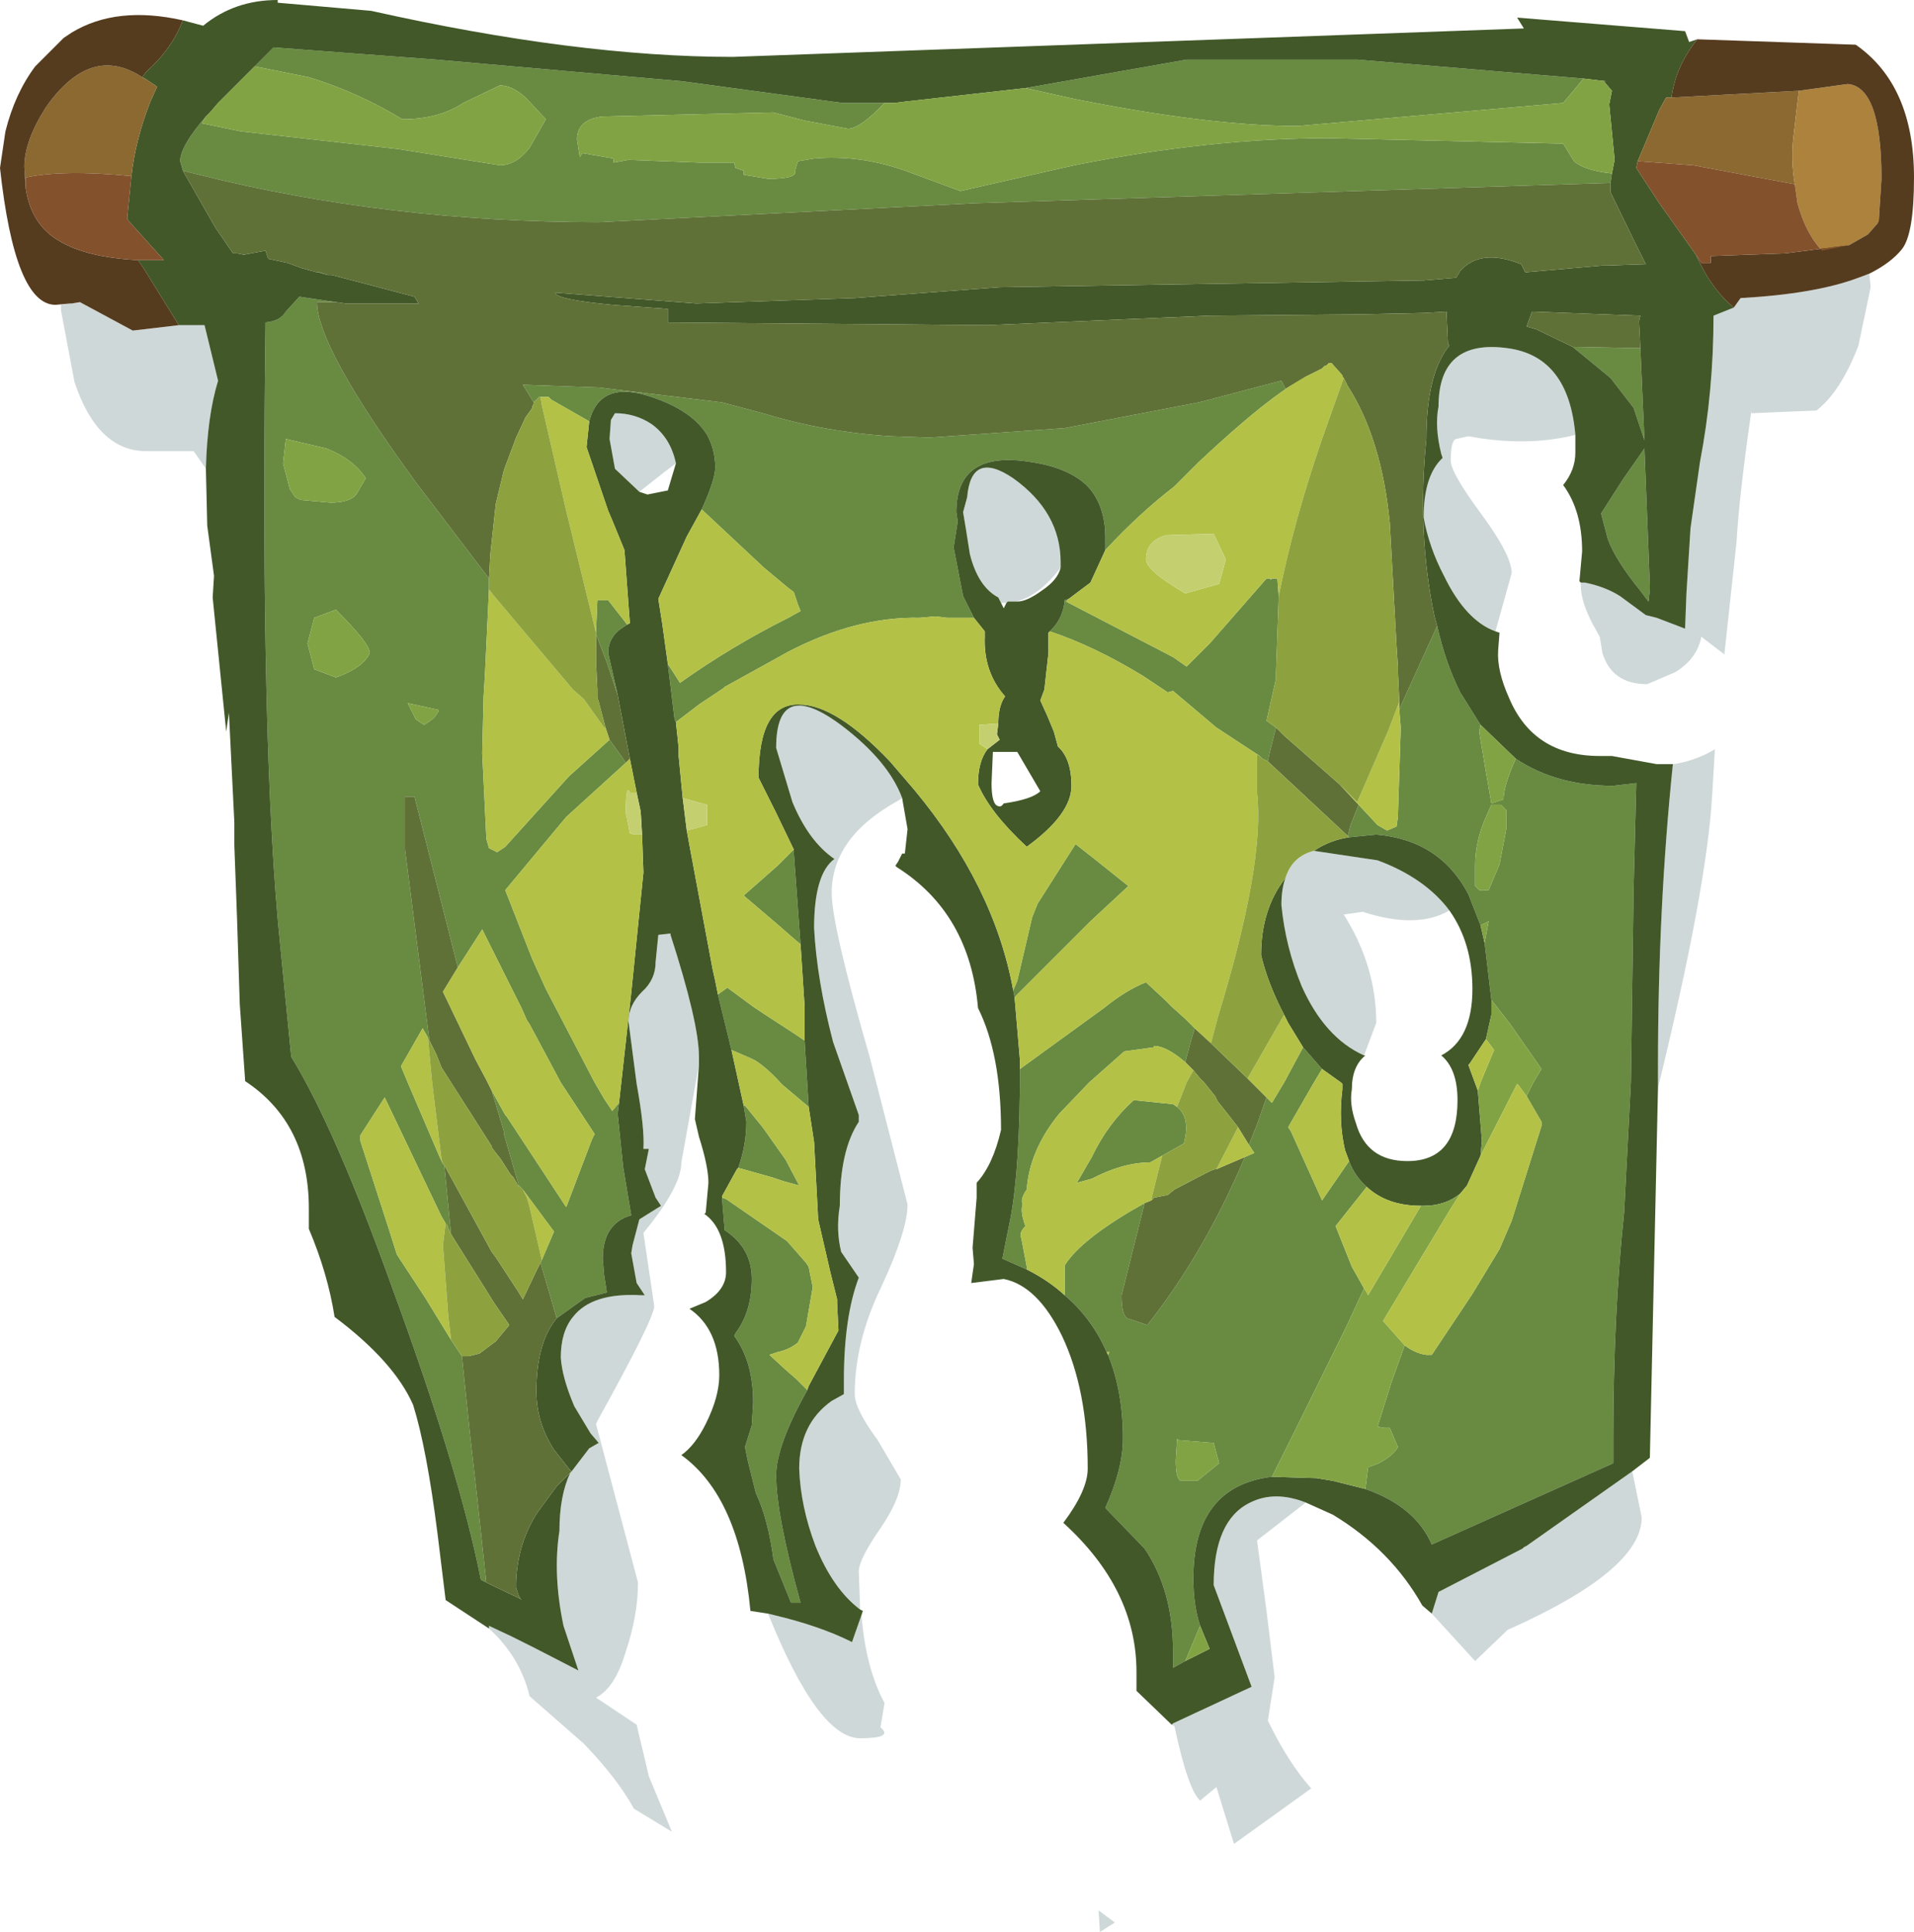 <?xml version="1.0" encoding="UTF-8" standalone="no"?>
<svg xmlns:ffdec="https://www.free-decompiler.com/flash" xmlns:xlink="http://www.w3.org/1999/xlink" ffdec:objectType="shape" height="71.3px" width="70.65px" xmlns="http://www.w3.org/2000/svg">
  <g transform="matrix(1.0, 0.0, 0.0, 1.0, 35.3, 68.5)">
    <path d="M2.55 -65.25 L8.5 -66.3 14.8 -66.3 23.15 -65.6 22.4 -64.7 12.6 -63.85 Q9.35 -63.85 4.35 -64.85 L2.55 -65.25 M24.2 -62.1 L24.15 -61.75 0.7 -61.0 -13.2 -60.3 Q-20.95 -60.3 -27.95 -62.05 L-28.55 -62.2 -28.65 -62.55 Q-28.65 -63.1 -27.7 -64.2 L-27.85 -63.95 -26.4 -63.65 -20.6 -63.0 -16.85 -62.4 Q-16.25 -62.4 -15.75 -63.05 L-15.15 -64.1 -15.9 -64.9 Q-16.4 -65.35 -16.85 -65.35 L-18.2 -64.7 Q-19.1 -64.1 -20.45 -64.1 -22.1 -65.1 -23.9 -65.65 L-25.9 -66.05 -25.2 -66.75 -19.2 -66.3 -10.1 -65.5 -4.2 -64.7 -2.4 -64.7 -2.65 -64.7 Q-3.55 -63.75 -4.0 -63.75 L-5.6 -64.05 -6.75 -64.35 -13.05 -64.2 Q-14.0 -64.1 -14.0 -63.35 L-13.9 -62.7 -13.8 -62.85 -12.65 -62.65 -12.65 -62.5 -12.1 -62.6 -9.5 -62.5 -8.2 -62.5 -8.15 -62.3 -7.85 -62.2 -7.85 -62.05 -6.95 -61.9 Q-5.85 -61.9 -5.95 -62.2 L-5.85 -62.55 -5.25 -62.65 Q-3.5 -62.8 -1.75 -62.15 L0.15 -61.45 4.35 -62.4 Q9.35 -63.4 13.75 -63.4 L22.4 -63.2 22.8 -62.55 Q23.2 -62.2 24.2 -62.1 M17.75 -45.4 Q18.05 -44.05 18.6 -42.95 L19.35 -41.75 19.3 -41.5 19.55 -40.0 19.75 -38.85 20.2 -39.0 Q20.2 -39.5 20.65 -40.5 22.15 -39.5 24.25 -39.5 L25.1 -39.6 25.0 -35.7 24.9 -28.55 24.65 -23.75 Q24.25 -19.95 24.25 -15.35 L24.25 -14.5 17.55 -11.5 Q16.95 -12.9 15.1 -13.55 L15.2 -14.35 15.6 -14.5 Q16.15 -14.8 16.3 -15.1 L16.0 -15.8 15.8 -15.8 15.55 -15.85 16.05 -17.45 16.55 -18.85 Q16.95 -18.55 17.35 -18.5 L17.55 -18.5 19.05 -20.75 20.05 -22.4 20.5 -23.45 21.6 -26.95 21.6 -27.1 21.05 -28.05 21.3 -28.55 21.6 -29.05 20.45 -30.7 19.75 -31.6 19.5 -33.7 19.65 -34.5 19.35 -34.35 18.9 -35.5 Q17.85 -37.5 15.5 -37.7 L14.5 -37.6 14.45 -37.65 14.55 -38.05 14.85 -38.8 15.55 -38.05 15.9 -37.85 16.25 -38.0 16.3 -38.35 16.3 -38.4 16.4 -41.5 16.4 -41.7 16.35 -42.3 16.45 -42.55 17.75 -45.4 M11.65 -14.0 Q8.75 -13.65 8.75 -10.25 8.75 -9.25 9.0 -8.5 L8.45 -7.2 8.0 -6.95 8.0 -7.55 Q8.0 -9.8 6.95 -11.35 L5.5 -12.85 Q6.15 -14.3 6.15 -15.4 6.15 -17.15 5.6 -18.5 L5.65 -18.6 5.55 -18.6 Q5.0 -19.85 4.0 -20.7 L4.0 -21.05 4.0 -21.8 4.1 -21.95 Q4.8 -22.9 6.95 -24.1 L6.1 -20.7 Q6.1 -20.0 6.3 -19.85 L7.05 -19.6 Q9.15 -22.25 10.65 -25.8 L11.0 -25.95 10.8 -26.25 11.1 -27.0 11.45 -28.0 11.65 -27.8 12.1 -28.55 12.8 -29.85 13.5 -29.05 13.2 -28.55 12.45 -27.25 12.25 -26.9 12.35 -26.75 13.5 -24.2 14.5 -25.65 Q14.7 -25.1 15.15 -24.7 L14.0 -23.25 14.6 -21.75 15.05 -20.95 14.4 -19.55 12.4 -15.5 11.65 -14.0 M2.6 -21.65 L1.7 -22.05 2.0 -23.55 Q2.35 -25.4 2.35 -29.05 L5.45 -31.3 Q6.25 -31.95 7.0 -32.25 L7.7 -31.6 7.95 -31.35 8.45 -30.9 8.8 -30.55 8.65 -30.05 8.45 -29.3 Q7.75 -29.9 7.3 -29.9 L7.3 -29.85 6.2 -29.7 4.9 -28.55 3.8 -27.4 Q2.7 -26.05 2.6 -24.6 2.35 -24.25 2.45 -24.05 2.35 -23.8 2.55 -23.25 2.3 -23.0 2.4 -22.8 L2.6 -21.75 2.6 -21.65 M2.15 -31.7 L2.1 -31.95 2.25 -32.3 2.8 -34.65 3.0 -35.15 4.4 -37.35 5.1 -36.8 6.35 -35.8 4.95 -34.5 2.15 -31.7 M-6.0 -37.15 L-6.0 -37.05 -5.75 -33.65 -6.1 -33.95 -6.5 -34.3 -7.85 -35.45 -6.6 -36.55 -6.1 -37.05 -6.0 -37.15 M-5.6 -30.1 L-5.45 -27.65 -6.4 -28.45 -6.5 -28.55 Q-6.95 -29.05 -7.4 -29.35 L-7.6 -29.45 -8.3 -29.75 -8.8 -31.8 -8.45 -32.05 -7.5 -31.35 -7.05 -31.05 -6.05 -30.4 -5.6 -30.1 M-5.5 -17.2 Q-6.65 -15.15 -6.65 -14.05 -6.65 -12.6 -5.75 -9.35 L-6.1 -9.35 -6.75 -10.95 Q-6.95 -12.45 -7.4 -13.4 L-7.7 -14.6 -7.8 -15.1 -7.55 -15.9 -7.5 -16.75 Q-7.5 -18.25 -8.2 -19.2 L-8.15 -19.3 Q-7.55 -20.1 -7.55 -21.3 -7.55 -22.45 -8.55 -23.1 L-8.65 -24.3 -8.5 -24.25 -6.25 -22.7 -5.55 -21.9 -5.45 -21.75 -5.3 -21.0 -5.55 -19.55 -5.85 -18.95 Q-6.15 -18.7 -6.6 -18.6 L-6.9 -18.5 -6.3 -17.95 -5.9 -17.6 -5.5 -17.2 M-8.05 -25.4 Q-7.75 -26.25 -7.75 -27.1 L-7.85 -27.7 -7.8 -27.7 -7.15 -26.9 -6.3 -25.7 -5.8 -24.75 -6.35 -24.9 -6.8 -25.05 -8.05 -25.4 M-10.35 -41.85 L-10.4 -41.95 -10.65 -44.0 -10.2 -43.3 Q-8.3 -44.65 -6.2 -45.7 L-5.75 -45.95 -5.85 -46.2 -6.0 -46.65 -6.2 -46.8 -7.1 -47.55 -9.4 -49.7 Q-8.9 -50.8 -8.9 -51.25 -8.9 -51.9 -9.2 -52.45 -9.75 -53.35 -11.25 -53.85 -13.15 -54.5 -13.55 -52.95 L-14.95 -53.75 -15.05 -53.85 -15.1 -53.85 -15.25 -53.85 -15.35 -53.85 -15.4 -53.85 -15.6 -53.65 -16.0 -54.3 -13.2 -54.2 -8.65 -53.65 -7.15 -53.25 Q-4.85 -52.55 -2.4 -52.4 L-1.0 -52.35 4.0 -52.7 8.95 -53.65 12.0 -54.45 12.15 -54.15 12.9 -54.6 Q11.5 -53.85 8.95 -51.45 L8.05 -50.55 Q6.75 -49.55 5.5 -48.2 L5.5 -48.65 Q5.5 -49.9 4.8 -50.6 4.1 -51.25 2.75 -51.45 0.0 -51.9 0.0 -49.6 L0.05 -49.25 -0.1 -48.3 0.25 -46.5 0.3 -46.4 0.65 -45.7 -0.35 -45.7 -0.75 -45.75 -0.8 -45.75 -1.35 -45.7 Q-3.7 -45.75 -6.2 -44.45 L-8.55 -43.15 -8.6 -43.1 -9.5 -42.5 -10.35 -41.85 M-12.15 -45.45 L-12.3 -45.35 Q-12.85 -45.0 -12.85 -44.4 L-12.5 -42.85 -12.9 -44.05 -13.3 -45.1 -13.3 -45.15 -13.25 -46.35 -13.05 -46.35 -13.0 -46.35 -12.85 -46.35 -12.15 -45.45 M-12.45 -27.8 L-12.5 -27.4 -12.3 -25.45 -12.0 -23.65 Q-13.05 -23.35 -13.05 -22.05 L-13.0 -21.45 -12.9 -20.8 -13.7 -20.6 -14.75 -19.85 -15.35 -21.9 -15.3 -22.0 -14.85 -23.05 -16.0 -24.6 -16.05 -24.65 -16.15 -24.75 -16.7 -26.65 -16.7 -26.75 -17.15 -28.25 -16.65 -27.35 -16.6 -27.3 -14.4 -23.95 -13.45 -26.45 -13.35 -26.65 -14.6 -28.55 -15.75 -30.7 -15.85 -30.85 -16.05 -31.3 -17.5 -34.2 -18.4 -32.8 -20.0 -39.1 -20.35 -39.1 -20.35 -37.15 -19.45 -30.1 -19.5 -30.15 -19.5 -30.2 -19.7 -30.55 -20.5 -29.15 -20.25 -28.55 -19.05 -25.75 -18.95 -25.55 -18.9 -25.5 -18.65 -22.95 -18.7 -23.05 -18.75 -23.15 -18.8 -23.3 -18.85 -23.35 -19.0 -23.6 -21.1 -28.0 -22.0 -26.6 -22.0 -26.4 -20.95 -23.15 -20.65 -22.2 -19.6 -20.6 -18.65 -19.05 -18.25 -18.45 -17.95 -15.55 -17.7 -13.35 -17.35 -10.1 -17.55 -10.2 Q-18.35 -14.25 -20.85 -21.05 -22.95 -26.9 -24.55 -29.5 L-24.95 -33.55 Q-25.7 -40.75 -25.5 -56.45 L-25.5 -56.6 Q-24.95 -56.65 -24.75 -57.0 L-24.25 -57.55 -22.9 -57.35 -23.6 -57.35 Q-23.6 -55.7 -19.95 -50.7 L-17.25 -47.15 -17.25 -46.75 -17.4 -43.6 -17.45 -42.8 -17.5 -40.7 -17.35 -37.6 -17.35 -37.55 -17.25 -37.2 -16.95 -37.05 -16.65 -37.25 -14.3 -39.85 -12.8 -41.2 -12.3 -40.5 -12.2 -40.35 -14.4 -38.35 -16.65 -35.65 -15.65 -33.1 -15.4 -32.55 -15.15 -32.0 -13.35 -28.55 -13.0 -27.95 -12.7 -27.5 -12.45 -27.8 M-23.2 -58.35 L-23.55 -58.45 -23.5 -58.45 -23.2 -58.35 M11.9 -46.5 L11.8 -43.7 11.8 -43.45 11.45 -41.9 11.8 -41.65 11.55 -40.65 11.5 -40.4 11.4 -40.45 11.3 -40.5 11.2 -40.6 9.6 -41.65 8.0 -43.0 7.8 -42.95 6.9 -43.55 Q5.1 -44.65 3.45 -45.2 L3.5 -45.25 Q3.95 -45.7 4.0 -46.35 L4.15 -46.4 4.05 -46.3 8.0 -44.25 8.5 -43.9 9.35 -44.75 11.45 -47.15 11.6 -47.15 11.6 -47.1 11.65 -47.15 11.85 -47.15 11.9 -46.5 M22.75 -55.7 L25.25 -55.65 25.4 -52.25 25.0 -53.45 24.15 -54.55 22.75 -55.7 M23.8 -49.55 L24.6 -50.8 25.4 -51.95 25.6 -46.9 25.6 -46.75 25.55 -46.3 25.25 -46.7 Q24.35 -47.8 24.05 -48.6 L23.8 -49.55 M20.3 -37.9 L20.3 -38.6 20.1 -38.8 19.75 -38.8 19.55 -38.35 Q19.15 -37.45 19.15 -36.55 L19.15 -35.85 19.15 -35.8 19.3 -35.65 19.65 -35.65 20.05 -36.6 20.3 -37.9 M7.6 -25.85 L7.15 -25.6 Q6.15 -25.6 5.0 -25.0 L4.45 -24.85 5.0 -25.8 Q5.6 -27.05 6.55 -27.9 L8.0 -27.75 8.15 -27.65 Q8.65 -27.25 8.4 -26.3 L7.6 -25.85 M8.1 -14.6 Q8.1 -13.9 8.3 -13.85 L8.9 -13.85 9.7 -14.5 9.5 -15.25 8.2 -15.35 8.15 -15.4 8.1 -14.6 M-24.6 -50.45 L-24.4 -50.15 -24.2 -50.05 -23.1 -49.95 Q-22.4 -49.95 -22.15 -50.25 L-21.8 -50.85 Q-22.25 -51.55 -23.25 -51.95 L-24.75 -52.3 -24.85 -51.4 -24.6 -50.45 M-19.95 -41.95 L-19.65 -41.75 Q-19.2 -42.0 -19.1 -42.3 L-20.25 -42.55 -19.95 -41.95 M-23.7 -45.7 L-23.95 -44.75 -23.7 -43.8 -22.9 -43.5 Q-21.9 -43.85 -21.65 -44.4 -21.65 -44.75 -22.9 -46.0 L-23.7 -45.7" fill="#688b41" fill-rule="evenodd" stroke="none"/>
    <path d="M23.15 -65.6 L14.8 -66.3 8.5 -66.3 2.55 -65.25 -1.9 -64.75 -2.3 -64.7 -2.4 -64.7 -4.2 -64.7 -10.1 -65.5 -19.2 -66.3 -25.2 -66.75 -25.9 -66.05 -27.15 -64.8 -27.25 -64.7 -27.55 -64.35 -27.7 -64.2 Q-28.65 -63.1 -28.65 -62.55 L-28.55 -62.2 -27.35 -60.1 -26.7 -59.15 -26.55 -59.15 -26.3 -59.1 -25.5 -59.25 -25.4 -58.95 -24.7 -58.8 -24.15 -58.6 -23.6 -58.45 -23.55 -58.45 -23.2 -58.35 -23.05 -58.35 -20.0 -57.55 -19.85 -57.3 -22.05 -57.3 -22.2 -57.3 -22.55 -57.3 -22.9 -57.35 -24.25 -57.55 -24.75 -57.0 Q-24.95 -56.65 -25.5 -56.6 L-25.5 -56.45 Q-25.7 -40.75 -24.95 -33.55 L-24.55 -29.5 Q-22.95 -26.9 -20.85 -21.05 -18.35 -14.25 -17.55 -10.2 L-17.35 -10.1 -17.15 -10.0 -16.1 -9.5 -16.05 -9.45 -16.15 -9.6 -16.25 -9.9 -16.25 -10.1 Q-16.2 -11.55 -15.45 -12.7 L-14.75 -13.65 -14.25 -14.15 Q-14.65 -13.3 -14.65 -12.0 -14.9 -10.4 -14.5 -8.5 L-13.95 -6.85 -15.6 -7.7 -16.4 -8.1 -17.25 -8.5 -17.25 -8.4 -18.85 -9.45 -19.15 -11.9 Q-19.55 -15.05 -20.05 -16.65 -20.75 -18.25 -22.95 -19.9 -23.2 -21.5 -23.9 -23.15 L-23.9 -23.9 Q-23.9 -27.05 -26.25 -28.6 L-26.45 -31.45 -26.55 -34.6 -26.65 -37.3 -26.65 -38.15 -26.85 -42.2 -26.95 -41.5 -27.45 -46.45 -27.4 -47.25 -27.65 -49.1 -27.7 -51.2 Q-27.65 -53.15 -27.25 -54.45 L-27.75 -56.5 -28.0 -56.5 -28.7 -56.5 -30.0 -58.6 -30.2 -58.9 -29.25 -58.9 -30.6 -60.4 -30.6 -60.5 -30.45 -62.0 Q-30.3 -63.35 -29.75 -64.75 L-29.5 -65.3 -29.95 -65.6 -30.05 -65.65 -29.9 -65.85 Q-28.95 -66.7 -28.55 -67.75 L-27.8 -67.55 Q-26.65 -68.5 -25.05 -68.5 L-25.05 -68.4 -21.6 -68.1 Q-14.0 -66.4 -8.25 -66.4 L20.95 -67.45 20.7 -67.85 26.9 -67.35 27.05 -66.95 27.35 -67.05 Q26.55 -66.05 26.4 -64.9 L26.2 -64.9 25.95 -64.45 25.15 -62.55 25.1 -62.3 25.95 -61.0 27.3 -59.1 Q27.85 -57.85 28.7 -57.15 L27.95 -56.85 Q27.95 -54.05 27.45 -51.45 L27.1 -49.0 26.95 -46.6 26.9 -45.3 25.85 -45.7 25.45 -45.8 24.5 -46.5 Q23.95 -46.85 23.2 -47.0 L23.05 -47.0 23.0 -47.05 23.1 -48.15 Q23.1 -49.65 22.4 -50.6 22.85 -51.15 22.85 -51.8 L22.85 -52.45 Q22.6 -55.35 20.35 -55.65 17.8 -56.0 17.8 -53.5 17.65 -52.75 17.9 -51.75 L17.95 -51.6 Q17.25 -50.95 17.25 -49.4 17.45 -48.3 18.0 -47.25 18.8 -45.6 19.9 -45.2 L20.05 -45.15 20.0 -44.5 Q19.95 -43.75 20.4 -42.75 21.3 -40.6 23.75 -40.6 L24.2 -40.6 25.85 -40.3 26.5 -40.3 26.45 -40.3 Q25.9 -35.0 25.9 -29.15 L25.9 -28.35 25.6 -14.7 24.95 -14.2 21.05 -11.45 20.95 -11.4 20.9 -11.35 17.8 -9.75 17.55 -8.95 17.2 -9.25 Q16.05 -11.3 13.9 -12.6 L12.9 -13.05 Q11.75 -13.5 10.85 -13.05 9.5 -12.4 9.5 -10.0 L10.9 -6.25 8.0 -4.9 7.95 -4.85 6.65 -6.1 6.65 -6.8 Q6.65 -9.85 3.95 -12.3 4.85 -13.5 4.85 -14.3 4.85 -17.2 3.9 -19.2 3.0 -21.05 1.75 -21.3 L0.55 -21.15 0.65 -21.85 0.6 -22.45 0.75 -24.3 0.75 -24.85 Q1.35 -25.5 1.65 -26.8 1.65 -29.6 0.8 -31.3 0.5 -34.8 -2.2 -36.5 L-2.25 -36.55 -2.15 -36.7 -2.0 -37.0 -1.9 -37.0 -1.8 -37.9 -2.0 -39.05 Q-2.5 -40.4 -4.2 -41.7 -6.65 -43.55 -6.65 -40.9 L-6.05 -38.9 Q-5.45 -37.45 -4.5 -36.8 -5.25 -36.25 -5.25 -34.25 -5.15 -32.35 -4.55 -30.05 L-3.6 -27.35 -3.6 -27.1 Q-4.3 -26.05 -4.3 -24.0 -4.45 -23.1 -4.25 -22.3 L-3.6 -21.35 Q-4.15 -19.9 -4.15 -17.55 L-4.15 -17.05 -4.6 -16.8 Q-5.8 -15.95 -5.8 -14.3 -5.75 -12.9 -5.2 -11.45 -4.55 -9.85 -3.55 -9.1 L-3.45 -9.05 -3.5 -8.9 -3.85 -7.9 Q-5.05 -8.5 -6.75 -8.9 L-6.95 -8.95 -7.6 -9.05 Q-8.0 -13.25 -10.15 -14.8 -9.65 -15.15 -9.25 -15.95 -8.75 -16.95 -8.75 -17.75 -8.75 -19.45 -9.85 -20.2 L-9.25 -20.45 Q-8.5 -20.9 -8.5 -21.55 -8.5 -23.15 -9.3 -23.7 L-9.25 -23.75 -9.15 -24.85 Q-9.15 -25.45 -9.5 -26.55 L-9.65 -27.2 -9.5 -29.2 -9.5 -29.5 Q-9.5 -30.75 -10.55 -34.0 L-10.55 -34.05 -11.0 -34.0 -11.1 -33.0 Q-11.1 -32.35 -11.6 -31.9 -12.1 -31.4 -12.1 -30.8 L-11.8 -28.5 Q-11.5 -26.85 -11.55 -26.1 L-11.35 -26.1 -11.5 -25.35 -11.1 -24.3 -10.9 -24.0 -11.7 -23.5 -11.95 -22.55 -12.0 -22.25 -11.8 -21.15 -11.5 -20.7 -11.65 -20.7 Q-13.45 -20.8 -14.15 -19.9 -14.6 -19.35 -14.6 -18.4 -14.55 -17.65 -14.1 -16.6 L-13.5 -15.6 -13.2 -15.25 -13.55 -15.05 -14.2 -14.2 -14.3 -14.3 -14.85 -15.0 Q-15.5 -16.0 -15.5 -17.15 -15.5 -18.95 -14.75 -19.85 L-13.7 -20.6 -12.9 -20.8 -13.0 -21.45 -13.05 -22.05 Q-13.05 -23.35 -12.0 -23.65 L-12.3 -25.45 -12.5 -27.4 -12.45 -27.8 -12.0 -31.85 -11.55 -36.3 -11.6 -37.7 -11.65 -38.55 -11.8 -39.25 -12.05 -40.5 -12.5 -42.85 -12.85 -44.4 Q-12.85 -45.0 -12.3 -45.35 L-12.15 -45.45 -12.05 -45.5 -12.25 -48.2 -12.7 -49.3 -12.85 -49.65 -13.65 -52.0 -13.55 -52.95 Q-13.15 -54.5 -11.25 -53.85 -9.75 -53.35 -9.2 -52.45 -8.9 -51.9 -8.9 -51.25 -8.9 -50.8 -9.4 -49.7 L-9.95 -48.7 -11.0 -46.4 -10.85 -45.45 -10.65 -44.0 -10.4 -41.95 -10.35 -41.85 -10.25 -40.9 -10.25 -40.6 -10.1 -39.05 -9.95 -37.85 -9.85 -37.3 -9.0 -32.75 -8.9 -32.3 -8.8 -31.8 -8.3 -29.75 -7.85 -27.7 -7.75 -27.1 Q-7.75 -26.25 -8.05 -25.4 L-8.1 -25.35 -8.65 -24.35 -8.65 -24.3 -8.55 -23.1 Q-7.55 -22.45 -7.55 -21.3 -7.55 -20.1 -8.15 -19.3 L-8.2 -19.2 Q-7.5 -18.25 -7.5 -16.75 L-7.55 -15.9 -7.8 -15.1 -7.7 -14.6 -7.4 -13.4 Q-6.95 -12.45 -6.75 -10.95 L-6.1 -9.35 -5.75 -9.35 Q-6.65 -12.6 -6.65 -14.05 -6.65 -15.15 -5.5 -17.2 L-5.45 -17.35 -4.35 -19.4 -4.4 -20.4 -4.4 -20.55 -4.65 -21.55 -5.1 -23.5 -5.25 -26.35 -5.45 -27.65 -5.6 -30.1 -5.6 -30.9 -5.6 -31.35 -5.75 -33.65 -6.0 -37.05 -6.0 -37.15 -6.65 -38.5 -7.3 -39.8 Q-7.3 -42.55 -5.8 -42.5 -4.45 -42.5 -2.45 -40.4 L-1.55 -39.35 Q1.4 -35.8 2.1 -31.95 L2.15 -31.7 2.35 -29.35 2.35 -29.05 Q2.35 -25.4 2.0 -23.55 L1.7 -22.05 2.6 -21.65 Q3.4 -21.25 4.0 -20.7 5.0 -19.85 5.55 -18.6 L5.6 -18.5 Q6.15 -17.15 6.15 -15.4 6.15 -14.3 5.5 -12.85 L6.95 -11.35 Q8.0 -9.8 8.0 -7.55 L8.0 -6.95 8.45 -7.2 9.35 -7.65 9.0 -8.5 Q8.75 -9.25 8.75 -10.25 8.75 -13.65 11.65 -14.0 L13.3 -13.95 13.9 -13.85 15.1 -13.55 Q16.95 -12.9 17.55 -11.5 L24.25 -14.5 24.25 -15.35 Q24.25 -19.95 24.65 -23.75 L24.9 -28.55 25.0 -35.7 25.1 -39.6 24.25 -39.5 Q22.15 -39.5 20.65 -40.5 L19.35 -41.75 18.6 -42.95 Q18.05 -44.05 17.75 -45.4 L17.65 -45.75 Q17.0 -48.85 17.35 -52.3 17.35 -54.7 18.2 -55.75 L18.15 -55.8 18.1 -56.85 18.1 -57.0 17.25 -56.95 14.9 -56.9 9.35 -56.85 1.15 -56.5 -10.65 -56.6 -10.65 -57.1 -12.7 -57.25 Q-14.8 -57.45 -14.8 -57.7 L-9.6 -57.3 -3.75 -57.5 1.6 -57.9 17.25 -58.15 18.45 -58.25 18.6 -58.5 Q19.35 -59.35 20.85 -58.75 L21.0 -58.45 23.85 -58.7 24.05 -58.7 25.45 -58.75 25.05 -59.55 24.15 -61.4 24.15 -61.55 24.15 -61.75 24.2 -62.1 24.3 -62.6 24.1 -64.65 24.2 -65.15 23.9 -65.5 24.0 -65.5 23.15 -65.6 M3.85 -47.55 L3.85 -47.75 Q3.85 -49.6 2.1 -50.85 0.55 -51.9 0.4 -50.15 L0.25 -49.6 0.35 -49.0 0.5 -48.05 Q0.8 -46.85 1.55 -46.45 L1.65 -46.25 1.75 -46.05 1.85 -46.25 1.9 -46.3 2.2 -46.3 2.25 -46.3 Q2.6 -46.3 3.15 -46.7 3.75 -47.1 3.85 -47.55 M0.65 -45.7 L0.3 -46.4 0.25 -46.5 -0.1 -48.3 0.05 -49.25 0.0 -49.6 Q0.0 -51.9 2.75 -51.45 4.1 -51.25 4.8 -50.6 5.5 -49.9 5.5 -48.65 L5.5 -48.2 4.95 -47.0 4.15 -46.4 4.0 -46.35 Q3.95 -45.7 3.5 -45.25 L3.45 -45.2 3.4 -45.15 3.4 -44.4 3.25 -43.05 3.1 -42.65 3.35 -42.1 3.6 -41.5 3.75 -40.95 Q4.25 -40.5 4.25 -39.5 4.25 -38.45 2.6 -37.25 1.25 -38.5 0.8 -39.55 0.8 -40.4 1.15 -40.85 L1.6 -41.2 1.5 -41.4 1.55 -41.8 Q1.55 -42.45 1.8 -42.8 1.0 -43.7 1.05 -45.0 L1.05 -45.2 0.65 -45.7 M25.25 -55.65 L25.2 -56.65 25.25 -56.85 21.25 -57.0 21.05 -56.45 21.4 -56.35 22.75 -55.7 24.15 -54.55 25.0 -53.45 25.4 -52.25 25.25 -55.65 M23.8 -49.55 L24.05 -48.6 Q24.35 -47.8 25.25 -46.7 L25.55 -46.3 25.6 -46.75 25.6 -46.9 25.4 -51.95 24.6 -50.8 23.8 -49.55 M19.35 -25.85 L18.85 -24.75 18.6 -24.45 Q18.05 -24.0 17.25 -24.0 L17.15 -24.0 Q15.9 -24.0 15.15 -24.7 14.7 -25.1 14.5 -25.65 L14.35 -26.05 Q14.1 -27.1 14.25 -28.3 L14.25 -28.5 14.2 -28.55 13.5 -29.05 12.8 -29.85 12.25 -30.75 12.1 -31.05 Q11.5 -32.2 11.25 -33.25 11.25 -34.95 12.15 -36.1 12.0 -35.7 12.0 -35.1 12.15 -33.55 12.75 -32.1 13.6 -30.2 15.05 -29.55 L15.1 -29.55 Q14.6 -29.15 14.6 -28.3 14.5 -27.75 14.75 -27.05 15.15 -25.65 16.65 -25.65 18.5 -25.65 18.5 -27.9 18.5 -29.05 17.9 -29.55 19.05 -30.15 19.05 -32.0 19.05 -33.7 18.2 -34.9 17.3 -36.1 15.55 -36.75 L13.2 -37.1 Q13.8 -37.5 14.5 -37.6 L15.5 -37.7 Q17.85 -37.5 18.9 -35.5 L19.35 -34.35 19.5 -33.7 19.75 -31.6 19.75 -31.05 19.55 -30.15 18.95 -29.25 18.9 -29.2 19.25 -28.25 19.4 -26.4 19.35 -25.85 M2.25 -40.75 L1.35 -40.75 1.3 -39.6 Q1.3 -38.8 1.55 -38.75 1.65 -38.7 1.75 -38.85 2.8 -39.0 3.1 -39.3 L2.25 -40.75 M-10.35 -51.4 Q-10.55 -52.35 -11.25 -52.85 -11.85 -53.25 -12.6 -53.25 L-12.75 -53.0 -12.8 -52.3 -12.6 -51.2 -11.7 -50.35 -11.4 -50.25 -10.65 -50.4 -10.35 -51.4" fill="#425829" fill-rule="evenodd" stroke="none"/>
    <path d="M2.55 -65.25 L4.35 -64.85 Q9.35 -63.85 12.6 -63.85 L22.4 -64.7 23.15 -65.6 24.0 -65.5 23.9 -65.5 24.2 -65.15 24.1 -64.65 24.3 -62.6 24.2 -62.1 Q23.2 -62.2 22.8 -62.55 L22.4 -63.2 13.75 -63.4 Q9.35 -63.4 4.35 -62.4 L0.15 -61.45 -1.75 -62.15 Q-3.5 -62.8 -5.25 -62.65 L-5.85 -62.55 -5.95 -62.2 Q-5.85 -61.9 -6.95 -61.9 L-7.85 -62.05 -7.85 -62.2 -8.15 -62.3 -8.2 -62.5 -9.5 -62.5 -12.1 -62.6 -12.65 -62.5 -12.65 -62.65 -13.8 -62.85 -13.9 -62.7 -14.0 -63.35 Q-14.0 -64.1 -13.05 -64.2 L-6.75 -64.35 -5.6 -64.05 -4.0 -63.75 Q-3.55 -63.75 -2.65 -64.7 L-2.4 -64.7 -2.3 -64.7 -1.9 -64.75 2.55 -65.25 M19.35 -41.75 L20.65 -40.5 Q20.2 -39.5 20.2 -39.0 L19.75 -38.85 19.55 -40.0 19.3 -41.5 19.35 -41.75 M15.1 -13.55 L13.9 -13.85 13.3 -13.95 11.65 -14.0 12.4 -15.5 14.4 -19.55 15.05 -20.95 15.15 -20.8 15.2 -20.7 17.15 -24.0 17.25 -24.0 Q18.05 -24.0 18.6 -24.45 L18.25 -23.9 15.75 -19.75 16.55 -18.85 16.05 -17.45 15.55 -15.85 15.8 -15.8 16.0 -15.8 16.3 -15.1 Q16.15 -14.8 15.6 -14.5 L15.2 -14.35 15.1 -13.55 M9.0 -8.5 L9.35 -7.65 8.45 -7.2 9.0 -8.5 M-27.7 -64.2 L-27.55 -64.35 -27.25 -64.7 -27.15 -64.8 -25.9 -66.05 -23.9 -65.65 Q-22.1 -65.1 -20.45 -64.1 -19.1 -64.1 -18.2 -64.7 L-16.85 -65.35 Q-16.4 -65.35 -15.9 -64.9 L-15.15 -64.1 -15.75 -63.05 Q-16.25 -62.4 -16.85 -62.4 L-20.6 -63.0 -26.4 -63.65 -27.85 -63.95 -27.7 -64.2 M20.3 -37.9 L20.05 -36.6 19.65 -35.65 19.3 -35.65 19.15 -35.8 19.15 -35.85 19.15 -36.55 Q19.15 -37.45 19.55 -38.35 L19.75 -38.8 20.1 -38.8 20.3 -38.6 20.3 -37.9 M19.75 -31.6 L20.45 -30.7 21.6 -29.05 21.3 -28.55 21.05 -28.05 20.75 -28.45 20.7 -28.5 19.35 -25.85 19.4 -26.4 19.25 -28.25 19.35 -28.55 19.85 -29.75 19.55 -30.15 19.75 -31.05 19.75 -31.6 M19.35 -34.35 L19.65 -34.5 19.5 -33.7 19.35 -34.35 M8.1 -14.6 L8.15 -15.4 8.2 -15.35 9.5 -15.25 9.7 -14.5 8.9 -13.85 8.3 -13.85 Q8.1 -13.9 8.1 -14.6 M-24.6 -50.45 L-24.85 -51.4 -24.75 -52.3 -23.25 -51.95 Q-22.25 -51.55 -21.8 -50.85 L-22.15 -50.25 Q-22.4 -49.95 -23.1 -49.95 L-24.2 -50.05 -24.4 -50.15 -24.6 -50.45 M-19.95 -41.95 L-20.25 -42.55 -19.1 -42.3 Q-19.2 -42.0 -19.65 -41.75 L-19.95 -41.95 M-23.7 -45.7 L-22.9 -46.0 Q-21.65 -44.75 -21.65 -44.4 -21.9 -43.85 -22.9 -43.5 L-23.7 -43.8 -23.95 -44.75 -23.7 -45.7" fill="#82a343" fill-rule="evenodd" stroke="none"/>
    <path d="M24.15 -61.75 L24.15 -61.55 24.15 -61.4 25.05 -59.55 25.45 -58.75 24.05 -58.7 23.85 -58.7 21.0 -58.45 20.85 -58.75 Q19.35 -59.35 18.6 -58.5 L18.45 -58.25 17.25 -58.15 1.6 -57.9 -3.75 -57.5 -9.6 -57.3 -14.8 -57.7 Q-14.8 -57.45 -12.7 -57.25 L-10.65 -57.1 -10.65 -56.6 1.15 -56.5 9.35 -56.85 14.9 -56.9 17.25 -56.95 18.1 -57.0 18.1 -56.85 18.15 -55.8 18.2 -55.75 Q17.35 -54.7 17.35 -52.3 17.0 -48.85 17.65 -45.75 L17.75 -45.4 16.45 -42.55 16.35 -42.3 16.35 -42.6 16.35 -42.65 16.3 -43.7 16.3 -43.8 16.3 -43.9 16.25 -44.65 16.0 -49.2 Q15.7 -52.3 14.45 -54.25 L14.3 -54.55 14.25 -54.6 14.25 -54.65 13.85 -55.1 13.75 -55.1 13.65 -55.0 13.6 -55.0 13.5 -54.9 12.9 -54.6 12.15 -54.15 12.0 -54.45 8.95 -53.65 4.0 -52.7 -1.0 -52.35 -2.4 -52.4 Q-4.85 -52.55 -7.15 -53.25 L-8.65 -53.65 -13.2 -54.2 -16.0 -54.3 -15.6 -53.65 -15.6 -53.6 -15.65 -53.5 -15.65 -53.45 -15.9 -53.1 -16.25 -52.35 -16.7 -51.15 -17.0 -49.9 -17.2 -48.05 -17.25 -47.15 -19.95 -50.7 Q-23.6 -55.7 -23.6 -57.35 L-22.9 -57.35 -22.55 -57.3 -22.2 -57.3 -22.05 -57.3 -19.85 -57.3 -20.0 -57.55 -23.05 -58.35 -23.2 -58.35 -23.5 -58.45 -23.55 -58.45 -23.6 -58.45 -24.15 -58.6 -24.7 -58.8 -25.4 -58.95 -25.5 -59.25 -26.3 -59.1 -26.55 -59.15 -26.7 -59.15 -27.35 -60.1 -28.55 -62.2 -27.95 -62.05 Q-20.95 -60.3 -13.2 -60.3 L0.7 -61.0 24.15 -61.75 M-12.5 -42.85 L-12.05 -40.5 -12.2 -40.35 -12.3 -40.5 -12.8 -41.2 -12.95 -41.65 -13.2 -42.6 -13.25 -42.75 -13.25 -43.05 -13.3 -44.1 -13.3 -45.1 -12.9 -44.05 -12.5 -42.85 M-14.75 -19.85 Q-15.5 -18.95 -15.5 -17.15 -15.5 -16.0 -14.85 -15.0 L-14.3 -14.3 -14.2 -14.2 -14.25 -14.15 -14.75 -13.65 -15.45 -12.7 Q-16.2 -11.55 -16.25 -10.1 L-16.25 -9.9 -16.15 -9.6 -16.05 -9.45 -16.1 -9.5 -17.15 -10.0 -17.35 -10.1 -17.7 -13.35 -17.95 -15.55 -18.25 -18.45 -18.0 -18.45 -17.6 -18.55 -17.0 -19.0 -16.5 -19.6 -17.05 -20.4 -17.3 -20.8 -18.65 -22.95 -18.9 -25.5 -17.15 -22.3 -17.0 -22.1 -16.15 -20.8 -16.0 -20.55 -15.5 -21.6 -15.35 -21.9 -14.75 -19.85 M11.8 -41.65 L12.1 -41.35 12.5 -41.0 14.15 -39.55 14.85 -38.8 14.55 -38.05 14.45 -37.65 11.5 -40.4 11.55 -40.65 11.8 -41.65 M22.75 -55.7 L21.4 -56.35 21.05 -56.45 21.25 -57.0 25.25 -56.85 25.2 -56.65 25.25 -55.65 22.75 -55.7 M9.4 -30.0 L9.5 -29.9 10.75 -28.7 10.9 -28.55 11.45 -28.0 11.1 -27.0 10.8 -26.25 10.4 -26.9 10.05 -27.35 9.65 -27.85 9.6 -27.95 9.55 -28.05 9.15 -28.55 9.0 -28.7 8.75 -29.0 8.45 -29.3 8.65 -30.05 8.8 -30.55 9.4 -30.0 M7.25 -24.25 L7.3 -24.3 7.8 -24.4 8.05 -24.6 9.2 -25.2 9.4 -25.3 9.55 -25.35 9.6 -25.35 10.65 -25.8 Q9.15 -22.25 7.05 -19.6 L6.3 -19.85 Q6.1 -20.0 6.1 -20.7 L6.95 -24.1 7.2 -24.2 7.25 -24.25 M-18.4 -32.8 L-18.95 -31.9 -17.75 -29.4 -17.35 -28.65 -17.25 -28.45 -17.15 -28.25 -16.7 -26.75 -16.7 -26.65 -16.15 -24.75 -16.15 -24.7 -16.35 -25.05 -16.45 -25.15 -16.8 -25.7 -17.15 -26.15 -17.15 -26.2 -17.85 -27.3 -18.65 -28.55 -19.0 -29.1 -19.2 -29.6 -19.45 -30.1 -20.35 -37.15 -20.35 -39.1 -20.0 -39.1 -18.4 -32.8" fill="#607137" fill-rule="evenodd" stroke="none"/>
    <path d="M-14.2 -14.2 L-13.55 -15.05 -13.2 -15.25 -13.5 -15.6 -14.1 -16.6 Q-14.55 -17.65 -14.6 -18.4 -14.6 -19.35 -14.15 -19.9 -13.45 -20.8 -11.65 -20.7 L-11.5 -20.7 -11.8 -21.15 -12.0 -22.25 -11.95 -22.55 -11.7 -23.5 -10.9 -24.0 -11.1 -24.3 -11.5 -25.35 -11.35 -26.1 -11.55 -26.1 Q-11.5 -26.85 -11.8 -28.5 L-12.1 -30.8 Q-12.1 -31.4 -11.6 -31.9 -11.1 -32.35 -11.1 -33.0 L-11.0 -34.0 -10.55 -34.05 -10.55 -34.0 Q-9.5 -30.75 -9.5 -29.5 L-9.5 -29.2 -10.15 -25.6 Q-10.15 -24.7 -11.55 -23.0 L-11.15 -20.3 Q-11.15 -19.85 -13.2 -16.15 L-13.3 -15.95 -11.75 -10.1 Q-11.75 -8.9 -12.2 -7.55 -12.6 -6.2 -13.3 -5.85 L-11.8 -4.85 -11.35 -2.95 -10.5 -0.9 -11.9 -1.75 Q-12.5 -2.85 -13.75 -4.15 L-15.75 -5.9 Q-16.1 -7.35 -17.25 -8.4 L-17.25 -8.5 -16.4 -8.1 -15.6 -7.7 -13.95 -6.85 -14.5 -8.5 Q-14.9 -10.4 -14.65 -12.0 -14.65 -13.3 -14.25 -14.15 L-14.2 -14.2 M-6.95 -8.95 L-6.75 -8.9 Q-5.05 -8.5 -3.85 -7.9 L-3.5 -8.9 Q-3.35 -6.95 -2.65 -5.65 L-2.8 -4.75 Q-2.3 -4.35 -3.55 -4.35 -5.1 -4.35 -6.95 -8.95 M-3.55 -9.1 Q-4.55 -9.85 -5.2 -11.45 -5.75 -12.9 -5.8 -14.3 -5.8 -15.95 -4.6 -16.8 L-4.15 -17.05 -4.15 -17.55 Q-4.15 -19.9 -3.6 -21.35 L-4.25 -22.3 Q-4.45 -23.1 -4.3 -24.0 -4.3 -26.05 -3.6 -27.1 L-3.6 -27.35 -4.55 -30.05 Q-5.15 -32.35 -5.25 -34.25 -5.25 -36.25 -4.5 -36.8 -5.45 -37.45 -6.05 -38.9 L-6.65 -40.9 Q-6.65 -43.55 -4.2 -41.7 -2.5 -40.4 -2.0 -39.05 L-2.15 -38.95 Q-4.6 -37.6 -4.6 -35.55 -4.6 -34.35 -3.2 -29.5 L-1.8 -24.05 Q-1.8 -23.1 -2.75 -21.05 -3.75 -19.0 -3.75 -17.05 -3.75 -16.5 -2.9 -15.35 L-2.05 -13.9 Q-2.05 -13.2 -2.8 -12.1 -3.6 -10.95 -3.6 -10.5 L-3.55 -9.1 M7.95 -4.85 L8.0 -4.9 10.9 -6.25 9.5 -10.0 Q9.5 -12.4 10.85 -13.05 11.75 -13.5 12.9 -13.05 L11.1 -11.65 11.45 -9.05 11.75 -6.6 11.5 -5.0 Q12.25 -3.45 13.1 -2.5 L10.25 -0.45 9.6 -2.55 9.0 -2.05 Q8.55 -2.45 8.05 -4.8 L7.95 -4.85 M17.55 -8.95 L17.8 -9.75 20.9 -11.35 20.95 -11.4 21.05 -11.45 24.95 -14.2 25.3 -12.5 Q25.3 -10.55 20.35 -8.35 L19.15 -7.2 17.55 -8.95 M25.9 -28.35 L25.9 -29.15 Q25.9 -35.0 26.45 -40.3 L26.5 -40.3 Q27.35 -40.45 28.0 -40.85 L27.9 -39.15 Q27.7 -35.7 25.9 -28.35 M19.9 -45.2 Q18.8 -45.6 18.0 -47.25 17.45 -48.3 17.25 -49.4 17.25 -50.95 17.95 -51.6 L17.9 -51.75 Q17.65 -52.75 17.8 -53.5 17.8 -56.0 20.35 -55.65 22.6 -55.35 22.85 -52.45 21.05 -52.0 18.9 -52.4 L18.45 -52.3 Q18.25 -52.25 18.25 -51.5 18.25 -51.05 19.4 -49.5 20.5 -48.0 20.5 -47.35 L19.9 -45.2 M23.05 -47.0 L23.2 -47.0 Q23.95 -46.85 24.5 -46.5 L25.45 -45.8 25.85 -45.7 26.9 -45.3 26.95 -46.6 27.1 -49.0 27.45 -51.45 Q27.95 -54.05 27.95 -56.85 L28.7 -57.15 28.95 -57.5 Q31.7 -57.65 33.3 -58.25 L33.7 -58.4 33.75 -57.9 33.3 -55.75 Q32.65 -54.05 31.75 -53.35 L29.35 -53.25 29.35 -53.35 Q28.9 -50.25 28.8 -48.5 L28.35 -44.35 27.5 -45.0 Q27.35 -44.2 26.55 -43.7 L25.5 -43.25 Q24.2 -43.25 23.85 -44.4 L23.75 -45.0 23.5 -45.45 Q23.05 -46.3 23.05 -46.9 L23.05 -47.0 M-28.7 -56.5 L-28.0 -56.5 -27.75 -56.5 -27.25 -54.45 Q-27.65 -53.15 -27.7 -51.2 L-28.15 -51.85 -29.9 -51.85 Q-31.7 -51.85 -32.55 -54.4 L-33.05 -57.05 -33.05 -57.25 -32.7 -57.3 -32.65 -57.3 -32.35 -57.35 -30.4 -56.3 -28.7 -56.5 M1.65 -46.25 L1.55 -46.45 Q0.8 -46.85 0.5 -48.05 L0.35 -49.0 0.25 -49.6 0.4 -50.15 Q0.55 -51.9 2.1 -50.85 3.85 -49.6 3.85 -47.75 L3.85 -47.55 Q3.05 -46.5 2.2 -46.3 L1.9 -46.3 1.85 -46.25 1.75 -46.25 1.65 -46.25 M12.15 -36.1 Q12.4 -36.9 13.2 -37.1 L15.55 -36.75 Q17.3 -36.1 18.2 -34.9 17.0 -34.2 15.0 -34.85 L14.3 -34.75 Q15.5 -32.85 15.5 -30.75 L15.05 -29.55 Q13.6 -30.2 12.75 -32.1 12.15 -33.55 12.0 -35.1 12.0 -35.7 12.15 -36.1 M5.3 2.8 L5.25 2.0 5.85 2.45 5.3 2.8 M-11.7 -50.35 L-12.6 -51.2 -12.8 -52.3 -12.75 -53.0 -12.6 -53.25 Q-11.85 -53.25 -11.25 -52.85 -10.55 -52.35 -10.35 -51.4 L-10.75 -51.1 -11.7 -50.35" fill="#003333" fill-opacity="0.188" fill-rule="evenodd" stroke="none"/>
    <path d="M5.6 -18.5 L5.55 -18.6 5.65 -18.6 5.6 -18.5 M4.0 -20.7 Q3.4 -21.25 2.6 -21.65 L2.6 -21.75 2.4 -22.8 Q2.3 -23.0 2.55 -23.25 2.35 -23.8 2.45 -24.05 2.35 -24.25 2.6 -24.6 2.7 -26.05 3.8 -27.4 L4.9 -28.55 6.2 -29.7 7.3 -29.85 7.3 -29.9 Q7.75 -29.9 8.45 -29.3 L8.75 -29.0 8.5 -28.55 8.15 -27.65 8.0 -27.75 6.55 -27.9 Q5.6 -27.05 5.0 -25.8 L4.45 -24.85 5.0 -25.0 Q6.15 -25.6 7.15 -25.6 L7.6 -25.85 7.2 -24.25 7.25 -24.25 7.2 -24.2 6.95 -24.1 Q4.8 -22.9 4.1 -21.95 L4.0 -21.8 4.0 -21.05 4.0 -20.7 M2.35 -29.05 L2.35 -29.35 2.15 -31.7 4.95 -34.5 6.35 -35.8 5.1 -36.8 4.4 -37.35 3.0 -35.15 2.8 -34.65 2.25 -32.3 2.1 -31.95 Q1.4 -35.8 -1.55 -39.35 L-2.45 -40.4 Q-4.45 -42.5 -5.8 -42.5 -7.3 -42.55 -7.3 -39.8 L-6.65 -38.5 -6.0 -37.15 -6.1 -37.05 -6.6 -36.55 -7.85 -35.45 -6.5 -34.3 -6.1 -33.95 -5.75 -33.65 -5.6 -31.35 -5.6 -30.9 -5.6 -30.1 -6.05 -30.4 -7.05 -31.05 -7.5 -31.35 -8.45 -32.05 -8.8 -31.8 -8.9 -32.3 -9.0 -32.75 -9.85 -37.3 -9.95 -37.85 -9.2 -38.05 -9.2 -38.8 -10.1 -39.05 -10.25 -40.6 -10.25 -40.9 -10.35 -41.85 -9.5 -42.5 -8.6 -43.1 -8.55 -43.15 -6.2 -44.45 Q-3.7 -45.75 -1.35 -45.7 L-0.8 -45.75 -0.75 -45.75 -0.35 -45.7 0.65 -45.7 1.05 -45.2 1.05 -45.0 Q1.0 -43.7 1.8 -42.8 1.55 -42.45 1.55 -41.8 L0.85 -41.75 0.85 -41.05 1.15 -40.85 Q0.8 -40.4 0.8 -39.55 1.25 -38.5 2.6 -37.25 4.25 -38.45 4.25 -39.5 4.25 -40.5 3.75 -40.95 L3.6 -41.5 3.35 -42.1 3.1 -42.65 3.25 -43.05 3.4 -44.4 3.4 -45.15 3.45 -45.2 Q5.1 -44.65 6.9 -43.55 L7.8 -42.95 8.0 -43.0 9.6 -41.65 11.2 -40.6 11.1 -40.65 11.1 -40.4 11.1 -39.25 Q11.4 -36.65 9.65 -30.95 L9.4 -30.0 8.8 -30.55 8.45 -30.9 7.95 -31.35 7.7 -31.6 7.0 -32.25 Q6.25 -31.95 5.45 -31.3 L2.35 -29.05 M-5.45 -27.65 L-5.25 -26.35 -5.1 -23.5 -4.65 -21.55 -4.4 -20.55 -4.4 -20.4 -4.35 -19.4 -5.45 -17.35 -5.5 -17.2 -5.9 -17.6 -6.3 -17.95 -6.9 -18.5 -6.6 -18.6 Q-6.15 -18.7 -5.85 -18.95 L-5.55 -19.55 -5.3 -21.0 -5.45 -21.75 -5.55 -21.9 -6.25 -22.7 -8.5 -24.25 -8.65 -24.3 -8.65 -24.35 -8.1 -25.35 -8.05 -25.4 -6.8 -25.05 -6.35 -24.9 -5.8 -24.75 -6.3 -25.7 -7.15 -26.9 -7.8 -27.7 -7.85 -27.7 -8.3 -29.75 -7.6 -29.45 -7.4 -29.35 Q-6.95 -29.05 -6.5 -28.55 L-6.4 -28.45 -5.45 -27.65 M-10.65 -44.0 L-10.85 -45.45 -11.0 -46.4 -9.95 -48.7 -9.4 -49.7 -7.1 -47.55 -6.2 -46.8 -6.0 -46.65 -5.85 -46.2 -5.75 -45.95 -6.2 -45.7 Q-8.3 -44.65 -10.2 -43.3 L-10.65 -44.0 M-13.55 -52.95 L-13.65 -52.0 -12.85 -49.65 -12.7 -49.3 -12.25 -48.2 -12.05 -45.5 -12.15 -45.45 -12.85 -46.35 -13.0 -46.35 -13.05 -46.35 -13.25 -46.35 -13.3 -45.15 -14.4 -49.65 -15.3 -53.55 -15.35 -53.85 -15.25 -53.85 -15.1 -53.85 -15.05 -53.85 -14.95 -53.75 -13.55 -52.95 M-12.05 -40.5 L-11.8 -39.25 -12.05 -39.25 Q-12.2 -39.6 -12.2 -38.5 L-12.05 -37.75 -11.9 -37.7 -11.6 -37.7 -11.55 -36.3 -12.0 -31.85 -12.45 -27.8 -12.7 -27.5 -13.0 -27.95 -13.35 -28.55 -15.15 -32.0 -15.4 -32.55 -15.65 -33.1 -16.65 -35.65 -14.4 -38.35 -12.2 -40.35 -12.05 -40.5 M5.5 -48.2 Q6.75 -49.55 8.05 -50.55 L8.95 -51.45 Q11.5 -53.85 12.9 -54.6 L13.5 -54.9 13.6 -55.0 13.65 -55.0 13.75 -55.1 13.85 -55.1 14.25 -54.65 14.25 -54.6 14.3 -54.55 13.5 -52.3 Q12.45 -49.25 11.9 -46.5 L11.85 -47.15 11.65 -47.15 11.6 -47.1 11.6 -47.15 11.45 -47.15 9.35 -44.75 8.5 -43.9 8.0 -44.25 4.05 -46.3 4.15 -46.4 4.95 -47.0 5.5 -48.2 M16.35 -42.65 L16.35 -42.6 16.35 -42.3 16.4 -41.7 16.4 -41.5 16.3 -38.4 16.3 -38.35 16.25 -38.0 15.9 -37.85 15.55 -38.05 14.85 -38.8 14.15 -39.55 14.8 -38.9 15.95 -41.55 16.35 -42.6 16.35 -42.65 M21.05 -28.05 L21.6 -27.1 21.6 -26.95 20.5 -23.45 20.05 -22.4 19.05 -20.75 17.55 -18.5 17.35 -18.5 Q16.95 -18.55 16.55 -18.85 L15.75 -19.75 18.25 -23.9 18.6 -24.45 18.85 -24.75 19.35 -25.85 20.7 -28.5 20.75 -28.45 21.05 -28.05 M10.75 -28.7 L12.1 -31.05 12.25 -30.75 12.8 -29.85 12.1 -28.55 11.65 -27.8 11.45 -28.0 10.9 -28.55 10.75 -28.7 M9.5 -48.8 L7.75 -48.75 Q7.0 -48.55 7.0 -47.85 7.0 -47.45 8.45 -46.6 L9.7 -46.95 9.95 -47.85 9.5 -48.8 M10.4 -26.9 L10.8 -26.25 11.0 -25.95 10.65 -25.8 9.6 -25.35 10.4 -26.9 M19.55 -30.15 L19.85 -29.75 19.35 -28.55 19.25 -28.25 18.9 -29.2 18.95 -29.25 19.55 -30.15 M14.5 -25.65 L13.5 -24.2 12.35 -26.75 12.25 -26.9 12.45 -27.25 13.2 -28.55 13.5 -29.05 14.2 -28.55 14.25 -28.5 14.25 -28.3 Q14.1 -27.1 14.35 -26.05 L14.5 -25.65 M15.15 -24.7 Q15.9 -24.0 17.15 -24.0 L15.2 -20.7 15.15 -20.8 15.05 -20.95 14.6 -21.75 14.0 -23.25 15.15 -24.7 M-12.95 -41.65 L-12.8 -41.2 -14.3 -39.85 -16.65 -37.25 -16.95 -37.05 -17.25 -37.2 -17.35 -37.55 -17.35 -37.6 -17.5 -40.7 -17.45 -42.8 -17.4 -43.6 -17.25 -46.75 -17.1 -46.55 -14.15 -43.05 -13.75 -42.7 -13.0 -41.65 -12.95 -41.65 M-17.15 -28.25 L-17.25 -28.45 -17.35 -28.65 -17.75 -29.4 -18.95 -31.9 -18.4 -32.8 -17.5 -34.2 -16.05 -31.3 -15.85 -30.85 -15.75 -30.7 -14.6 -28.55 -13.35 -26.65 -13.45 -26.45 -14.4 -23.95 -16.6 -27.3 -16.65 -27.35 -17.15 -28.25 M-19.5 -30.15 L-19.35 -28.55 -19.0 -25.7 -18.95 -25.55 -19.05 -25.75 -20.25 -28.55 -20.5 -29.15 -19.7 -30.55 -19.5 -30.2 -19.5 -30.15 M-15.3 -22.0 L-15.75 -23.95 -15.85 -24.3 -16.0 -24.6 -14.85 -23.05 -15.3 -22.0 M-18.65 -19.05 L-19.6 -20.6 -20.65 -22.2 -20.95 -23.15 -22.0 -26.4 -22.0 -26.6 -21.1 -28.0 -19.0 -23.6 -18.85 -23.35 -18.95 -22.55 -18.75 -19.9 -18.65 -19.05" fill="#b3c146" fill-rule="evenodd" stroke="none"/>
    <path d="M-15.6 -53.65 L-15.4 -53.85 -15.35 -53.85 -15.3 -53.55 -14.4 -49.65 -13.3 -45.15 -13.3 -45.1 -13.3 -44.1 -13.25 -43.05 -13.25 -42.75 -13.2 -42.6 -12.95 -41.65 -13.0 -41.65 -13.75 -42.7 -14.15 -43.05 -17.1 -46.55 -17.25 -46.75 -17.25 -47.15 -17.2 -48.05 -17.0 -49.9 -16.7 -51.15 -16.25 -52.35 -15.9 -53.1 -15.65 -53.45 -15.65 -53.5 -15.6 -53.6 -15.6 -53.65 M14.3 -54.55 L14.45 -54.25 Q15.7 -52.3 16.0 -49.2 L16.25 -44.65 16.3 -43.9 16.3 -43.8 16.3 -43.7 16.35 -42.65 16.35 -42.6 15.95 -41.55 14.8 -38.9 14.15 -39.55 12.5 -41.0 12.1 -41.35 11.8 -41.65 11.45 -41.9 11.8 -43.45 11.8 -43.7 11.9 -46.5 Q12.45 -49.25 13.5 -52.3 L14.3 -54.55 M11.2 -40.6 L11.3 -40.5 11.4 -40.45 11.5 -40.4 14.45 -37.65 14.5 -37.6 Q13.8 -37.5 13.2 -37.1 12.4 -36.9 12.15 -36.1 11.25 -34.95 11.25 -33.25 11.5 -32.2 12.1 -31.05 L10.75 -28.7 9.5 -29.9 9.4 -30.0 9.65 -30.95 Q11.4 -36.65 11.1 -39.25 L11.1 -40.4 11.1 -40.65 11.2 -40.6 M8.15 -27.65 L8.5 -28.55 8.75 -29.0 9.0 -28.7 9.15 -28.55 9.55 -28.05 9.6 -27.95 9.65 -27.85 10.05 -27.35 10.4 -26.9 9.6 -25.35 9.55 -25.35 9.4 -25.3 9.2 -25.2 8.05 -24.6 7.8 -24.4 7.3 -24.3 7.25 -24.25 7.2 -24.25 7.6 -25.85 8.4 -26.3 Q8.65 -27.25 8.15 -27.65 M-19.45 -30.1 L-19.2 -29.6 -19.0 -29.1 -18.65 -28.55 -17.85 -27.3 -17.15 -26.2 -17.15 -26.15 -16.8 -25.7 -16.45 -25.15 -16.35 -25.05 -16.15 -24.7 -16.15 -24.75 -16.05 -24.65 -16.0 -24.6 -15.85 -24.3 -15.75 -23.95 -15.3 -22.0 -15.35 -21.9 -15.5 -21.6 -16.0 -20.55 -16.15 -20.8 -17.0 -22.1 -17.15 -22.3 -18.9 -25.5 -18.95 -25.55 -19.0 -25.7 -19.35 -28.55 -19.5 -30.15 -19.45 -30.1 M-18.85 -23.35 L-18.8 -23.3 -18.75 -23.15 -18.7 -23.05 -18.65 -22.95 -17.3 -20.8 -17.05 -20.4 -16.5 -19.6 -17.0 -19.0 -17.6 -18.55 -18.0 -18.45 -18.25 -18.45 -18.65 -19.05 -18.75 -19.9 -18.95 -22.55 -18.85 -23.35" fill="#8da23e" fill-rule="evenodd" stroke="none"/>
    <path d="M25.15 -62.55 L25.95 -64.45 26.2 -64.9 26.4 -64.9 31.1 -65.15 30.9 -63.45 Q30.8 -62.6 30.95 -61.7 L27.2 -62.4 25.15 -62.55 M-30.05 -65.65 L-29.95 -65.6 -29.5 -65.3 -29.75 -64.75 Q-30.3 -63.35 -30.45 -62.0 -32.95 -62.25 -34.35 -61.95 L-34.35 -61.55 -34.4 -62.35 Q-34.4 -63.3 -33.6 -64.55 -31.95 -66.9 -30.05 -65.65" fill="#8b6930" fill-rule="evenodd" stroke="none"/>
    <path d="M31.1 -65.15 L32.9 -65.4 Q34.15 -65.3 34.15 -61.9 L34.05 -60.35 34.0 -60.25 33.65 -59.85 32.95 -59.45 31.95 -59.25 Q31.35 -59.9 31.05 -61.0 L30.95 -61.7 Q30.8 -62.6 30.9 -63.45 L31.1 -65.15" fill="#ac823c" fill-rule="evenodd" stroke="none"/>
    <path d="M28.7 -57.15 Q27.85 -57.85 27.3 -59.1 L27.4 -58.95 27.5 -58.8 27.85 -58.8 27.85 -59.05 30.6 -59.15 32.95 -59.45 33.65 -59.85 34.0 -60.25 34.05 -60.35 34.15 -61.9 Q34.15 -65.3 32.9 -65.4 L31.1 -65.15 26.4 -64.9 Q26.55 -66.05 27.35 -67.05 L33.2 -66.85 Q35.35 -65.35 35.35 -61.95 35.35 -59.85 34.9 -59.3 34.5 -58.8 33.7 -58.4 L33.3 -58.25 Q31.7 -57.65 28.95 -57.5 L28.7 -57.15 M-28.55 -67.75 Q-28.95 -66.7 -29.9 -65.85 L-30.05 -65.65 Q-31.95 -66.9 -33.6 -64.55 -34.4 -63.3 -34.4 -62.35 L-34.35 -61.55 Q-34.15 -60.2 -33.1 -59.6 -32.1 -59.0 -30.2 -58.9 L-30.0 -58.6 -28.7 -56.5 -30.4 -56.3 -32.35 -57.35 -32.65 -57.3 -32.7 -57.3 -33.25 -57.25 Q-34.75 -57.25 -35.3 -62.3 L-35.1 -63.65 Q-34.75 -65.05 -34.0 -66.05 L-32.95 -67.1 -32.65 -67.3 Q-31.0 -68.3 -28.55 -67.75" fill="#563c1f" fill-rule="evenodd" stroke="none"/>
    <path d="M27.3 -59.1 L25.95 -61.0 25.1 -62.3 25.15 -62.55 27.2 -62.4 30.95 -61.7 31.05 -61.0 Q31.35 -59.9 31.95 -59.25 L32.95 -59.45 30.6 -59.15 27.85 -59.05 27.85 -58.8 27.5 -58.8 27.4 -58.95 27.3 -59.1 M-30.45 -62.0 L-30.6 -60.5 -30.6 -60.4 -29.25 -58.9 -30.2 -58.9 Q-32.1 -59.0 -33.1 -59.6 -34.15 -60.2 -34.35 -61.55 L-34.35 -61.95 Q-32.95 -62.25 -30.45 -62.0" fill="#83512c" fill-rule="evenodd" stroke="none"/>
    <path d="M-9.95 -37.85 L-10.1 -39.05 -9.2 -38.8 -9.2 -38.05 -9.95 -37.85 M-11.8 -39.25 L-11.65 -38.55 -11.6 -37.7 -11.9 -37.7 -12.05 -37.75 -12.2 -38.5 Q-12.2 -39.6 -12.05 -39.25 L-11.8 -39.25 M9.5 -48.8 L9.95 -47.85 9.7 -46.95 8.45 -46.6 Q7.0 -47.45 7.0 -47.85 7.0 -48.55 7.75 -48.75 L9.5 -48.8 M1.55 -41.8 L1.5 -41.4 1.6 -41.2 1.15 -40.85 0.85 -41.05 0.85 -41.75 1.55 -41.8" fill="#c4cf70" fill-rule="evenodd" stroke="none"/>
  </g>
</svg>
